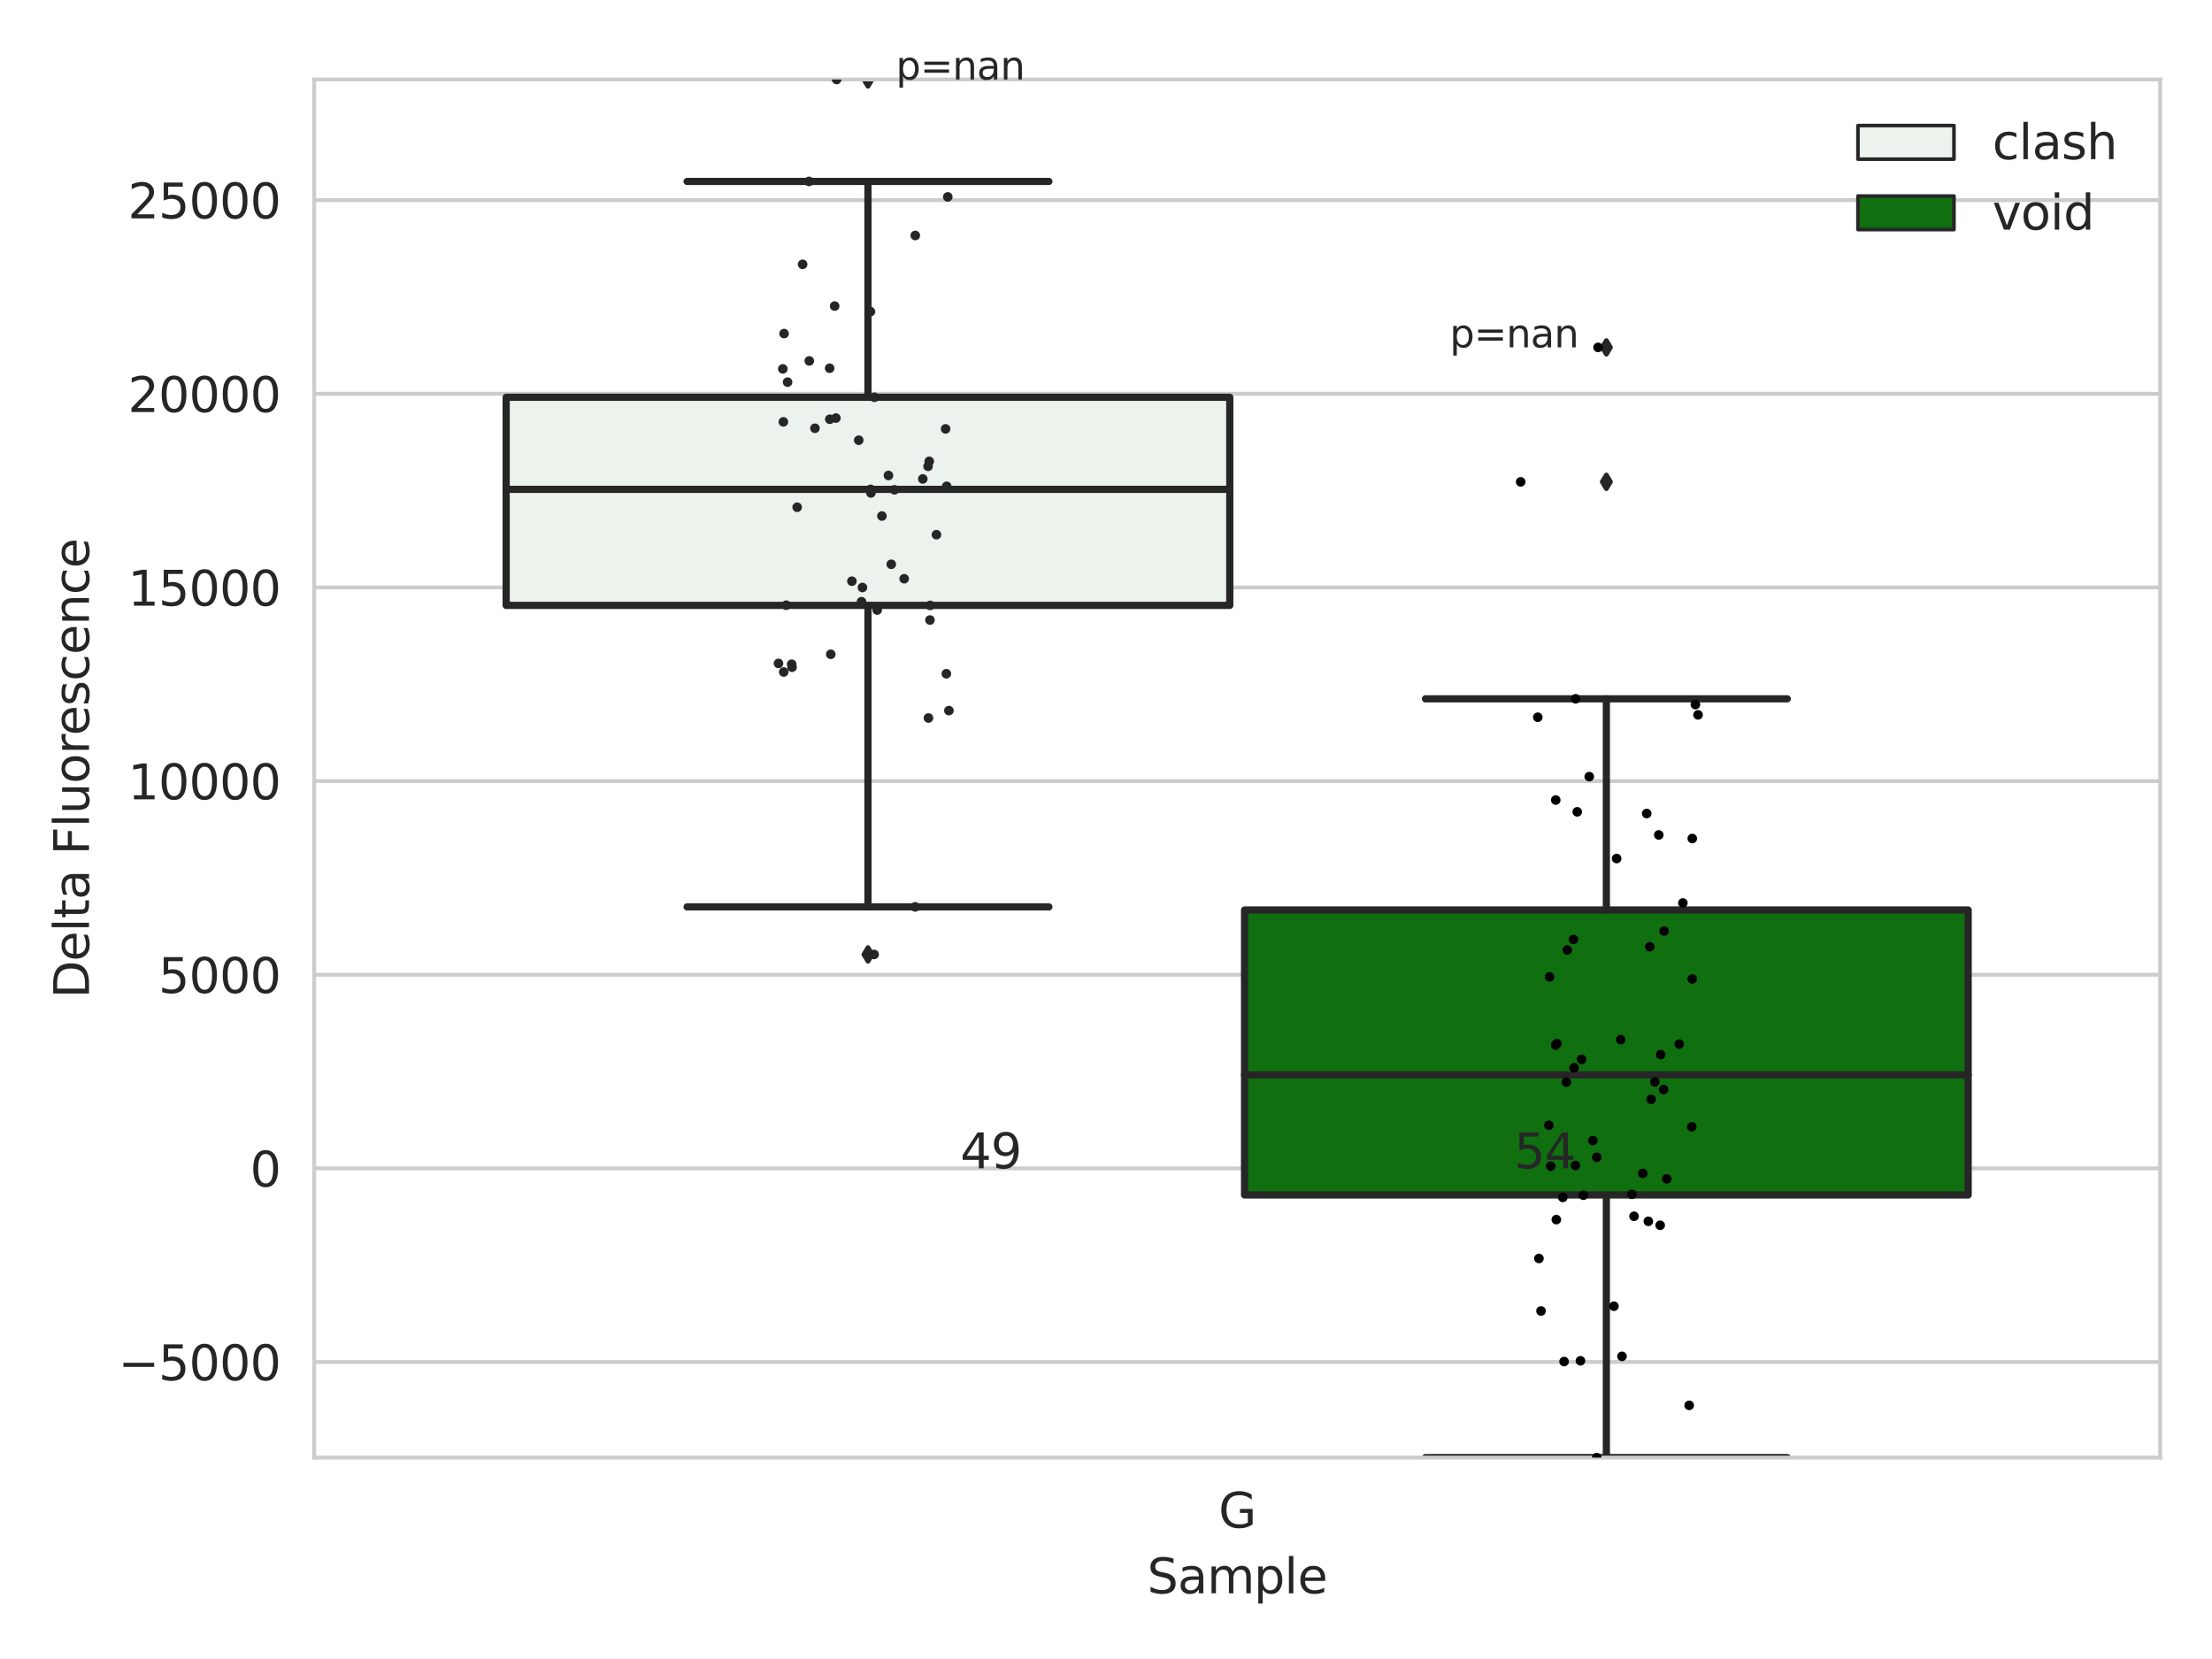<?xml version="1.0" encoding="utf-8" standalone="no"?>
<!DOCTYPE svg PUBLIC "-//W3C//DTD SVG 1.1//EN"
  "http://www.w3.org/Graphics/SVG/1.1/DTD/svg11.dtd">
<svg xmlns:xlink="http://www.w3.org/1999/xlink" width="460.8pt" height="345.6pt" viewBox="0 0 460.8 345.6" xmlns="http://www.w3.org/2000/svg" version="1.1">
 <defs>
  <style type="text/css">*{stroke-linejoin: round; stroke-linecap: butt}</style>
 </defs>
 <g id="figure_1">
  <g id="patch_1">
   <path d="M 0 345.6 
L 460.8 345.6 
L 460.8 0 
L 0 0 
z
" style="fill: #ffffff"/>
  </g>
  <g id="axes_1">
   <g id="patch_2">
    <path d="M 65.45 303.64 
L 450 303.64 
L 450 16.56 
L 65.45 16.56 
z
" style="fill: #ffffff"/>
   </g>
   <g id="matplotlib.axis_1">
    <g id="xtick_1">
     <g id="text_1">
      <!-- G -->
      <g style="fill: #262626" transform="translate(253.851 318.238)scale(0.1 -0.1)">
       <defs>
        <path id="DejaVuSans-47" d="M 3809 666 
L 3809 1919 
L 2778 1919 
L 2778 2438 
L 4434 2438 
L 4434 434 
Q 4069 175 3628 42 
Q 3188 -91 2688 -91 
Q 1594 -91 976 548 
Q 359 1188 359 2328 
Q 359 3472 976 4111 
Q 1594 4750 2688 4750 
Q 3144 4750 3555 4637 
Q 3966 4525 4313 4306 
L 4313 3634 
Q 3963 3931 3569 4081 
Q 3175 4231 2741 4231 
Q 1884 4231 1454 3753 
Q 1025 3275 1025 2328 
Q 1025 1384 1454 906 
Q 1884 428 2741 428 
Q 3075 428 3337 486 
Q 3600 544 3809 666 
z
" transform="scale(0.016)"/>
       </defs>
       <use xlink:href="#DejaVuSans-47"/>
      </g>
     </g>
    </g>
    <g id="text_2">
     <!-- Sample -->
     <g style="fill: #262626" transform="translate(238.977 331.917)scale(0.1 -0.1)">
      <defs>
       <path id="DejaVuSans-53" d="M 3425 4513 
L 3425 3897 
Q 3066 4069 2747 4153 
Q 2428 4238 2131 4238 
Q 1616 4238 1336 4038 
Q 1056 3838 1056 3469 
Q 1056 3159 1242 3001 
Q 1428 2844 1947 2747 
L 2328 2669 
Q 3034 2534 3370 2195 
Q 3706 1856 3706 1288 
Q 3706 609 3251 259 
Q 2797 -91 1919 -91 
Q 1588 -91 1214 -16 
Q 841 59 441 206 
L 441 856 
Q 825 641 1194 531 
Q 1563 422 1919 422 
Q 2459 422 2753 634 
Q 3047 847 3047 1241 
Q 3047 1584 2836 1778 
Q 2625 1972 2144 2069 
L 1759 2144 
Q 1053 2284 737 2584 
Q 422 2884 422 3419 
Q 422 4038 858 4394 
Q 1294 4750 2059 4750 
Q 2388 4750 2728 4690 
Q 3069 4631 3425 4513 
z
" transform="scale(0.016)"/>
       <path id="DejaVuSans-61" d="M 2194 1759 
Q 1497 1759 1228 1600 
Q 959 1441 959 1056 
Q 959 750 1161 570 
Q 1363 391 1709 391 
Q 2188 391 2477 730 
Q 2766 1069 2766 1631 
L 2766 1759 
L 2194 1759 
z
M 3341 1997 
L 3341 0 
L 2766 0 
L 2766 531 
Q 2569 213 2275 61 
Q 1981 -91 1556 -91 
Q 1019 -91 701 211 
Q 384 513 384 1019 
Q 384 1609 779 1909 
Q 1175 2209 1959 2209 
L 2766 2209 
L 2766 2266 
Q 2766 2663 2505 2880 
Q 2244 3097 1772 3097 
Q 1472 3097 1187 3025 
Q 903 2953 641 2809 
L 641 3341 
Q 956 3463 1253 3523 
Q 1550 3584 1831 3584 
Q 2591 3584 2966 3190 
Q 3341 2797 3341 1997 
z
" transform="scale(0.016)"/>
       <path id="DejaVuSans-6d" d="M 3328 2828 
Q 3544 3216 3844 3400 
Q 4144 3584 4550 3584 
Q 5097 3584 5394 3201 
Q 5691 2819 5691 2113 
L 5691 0 
L 5113 0 
L 5113 2094 
Q 5113 2597 4934 2840 
Q 4756 3084 4391 3084 
Q 3944 3084 3684 2787 
Q 3425 2491 3425 1978 
L 3425 0 
L 2847 0 
L 2847 2094 
Q 2847 2600 2669 2842 
Q 2491 3084 2119 3084 
Q 1678 3084 1418 2786 
Q 1159 2488 1159 1978 
L 1159 0 
L 581 0 
L 581 3500 
L 1159 3500 
L 1159 2956 
Q 1356 3278 1631 3431 
Q 1906 3584 2284 3584 
Q 2666 3584 2933 3390 
Q 3200 3197 3328 2828 
z
" transform="scale(0.016)"/>
       <path id="DejaVuSans-70" d="M 1159 525 
L 1159 -1331 
L 581 -1331 
L 581 3500 
L 1159 3500 
L 1159 2969 
Q 1341 3281 1617 3432 
Q 1894 3584 2278 3584 
Q 2916 3584 3314 3078 
Q 3713 2572 3713 1747 
Q 3713 922 3314 415 
Q 2916 -91 2278 -91 
Q 1894 -91 1617 61 
Q 1341 213 1159 525 
z
M 3116 1747 
Q 3116 2381 2855 2742 
Q 2594 3103 2138 3103 
Q 1681 3103 1420 2742 
Q 1159 2381 1159 1747 
Q 1159 1113 1420 752 
Q 1681 391 2138 391 
Q 2594 391 2855 752 
Q 3116 1113 3116 1747 
z
" transform="scale(0.016)"/>
       <path id="DejaVuSans-6c" d="M 603 4863 
L 1178 4863 
L 1178 0 
L 603 0 
L 603 4863 
z
" transform="scale(0.016)"/>
       <path id="DejaVuSans-65" d="M 3597 1894 
L 3597 1613 
L 953 1613 
Q 991 1019 1311 708 
Q 1631 397 2203 397 
Q 2534 397 2845 478 
Q 3156 559 3463 722 
L 3463 178 
Q 3153 47 2828 -22 
Q 2503 -91 2169 -91 
Q 1331 -91 842 396 
Q 353 884 353 1716 
Q 353 2575 817 3079 
Q 1281 3584 2069 3584 
Q 2775 3584 3186 3129 
Q 3597 2675 3597 1894 
z
M 3022 2063 
Q 3016 2534 2758 2815 
Q 2500 3097 2075 3097 
Q 1594 3097 1305 2825 
Q 1016 2553 972 2059 
L 3022 2063 
z
" transform="scale(0.016)"/>
      </defs>
      <use xlink:href="#DejaVuSans-53"/>
      <use xlink:href="#DejaVuSans-61" x="63.477"/>
      <use xlink:href="#DejaVuSans-6d" x="124.756"/>
      <use xlink:href="#DejaVuSans-70" x="222.168"/>
      <use xlink:href="#DejaVuSans-6c" x="285.645"/>
      <use xlink:href="#DejaVuSans-65" x="313.428"/>
     </g>
    </g>
   </g>
   <g id="matplotlib.axis_2">
    <g id="ytick_1">
     <g id="line2d_1">
      <path d="M 65.45 283.728 
L 450 283.728 
" clip-path="url(#pdf545ecaa4)" style="fill: none; stroke: #cccccc; stroke-width: 0.8; stroke-linecap: round"/>
     </g>
     <g id="text_3">
      <!-- −5000 -->
      <g style="fill: #262626" transform="translate(24.62 287.527)scale(0.1 -0.1)">
       <defs>
        <path id="DejaVuSans-2212" d="M 678 2272 
L 4684 2272 
L 4684 1741 
L 678 1741 
L 678 2272 
z
" transform="scale(0.016)"/>
        <path id="DejaVuSans-35" d="M 691 4666 
L 3169 4666 
L 3169 4134 
L 1269 4134 
L 1269 2991 
Q 1406 3038 1543 3061 
Q 1681 3084 1819 3084 
Q 2600 3084 3056 2656 
Q 3513 2228 3513 1497 
Q 3513 744 3044 326 
Q 2575 -91 1722 -91 
Q 1428 -91 1123 -41 
Q 819 9 494 109 
L 494 744 
Q 775 591 1075 516 
Q 1375 441 1709 441 
Q 2250 441 2565 725 
Q 2881 1009 2881 1497 
Q 2881 1984 2565 2268 
Q 2250 2553 1709 2553 
Q 1456 2553 1204 2497 
Q 953 2441 691 2322 
L 691 4666 
z
" transform="scale(0.016)"/>
        <path id="DejaVuSans-30" d="M 2034 4250 
Q 1547 4250 1301 3770 
Q 1056 3291 1056 2328 
Q 1056 1369 1301 889 
Q 1547 409 2034 409 
Q 2525 409 2770 889 
Q 3016 1369 3016 2328 
Q 3016 3291 2770 3770 
Q 2525 4250 2034 4250 
z
M 2034 4750 
Q 2819 4750 3233 4129 
Q 3647 3509 3647 2328 
Q 3647 1150 3233 529 
Q 2819 -91 2034 -91 
Q 1250 -91 836 529 
Q 422 1150 422 2328 
Q 422 3509 836 4129 
Q 1250 4750 2034 4750 
z
" transform="scale(0.016)"/>
       </defs>
       <use xlink:href="#DejaVuSans-2212"/>
       <use xlink:href="#DejaVuSans-35" x="83.789"/>
       <use xlink:href="#DejaVuSans-30" x="147.412"/>
       <use xlink:href="#DejaVuSans-30" x="211.035"/>
       <use xlink:href="#DejaVuSans-30" x="274.658"/>
      </g>
     </g>
    </g>
    <g id="ytick_2">
     <g id="line2d_2">
      <path d="M 65.45 243.389 
L 450 243.389 
" clip-path="url(#pdf545ecaa4)" style="fill: none; stroke: #cccccc; stroke-width: 0.8; stroke-linecap: round"/>
     </g>
     <g id="text_4">
      <!-- 0 -->
      <g style="fill: #262626" transform="translate(52.087 247.189)scale(0.1 -0.1)">
       <use xlink:href="#DejaVuSans-30"/>
      </g>
     </g>
    </g>
    <g id="ytick_3">
     <g id="line2d_3">
      <path d="M 65.45 203.051 
L 450 203.051 
" clip-path="url(#pdf545ecaa4)" style="fill: none; stroke: #cccccc; stroke-width: 0.8; stroke-linecap: round"/>
     </g>
     <g id="text_5">
      <!-- 5000 -->
      <g style="fill: #262626" transform="translate(33 206.85)scale(0.1 -0.1)">
       <use xlink:href="#DejaVuSans-35"/>
       <use xlink:href="#DejaVuSans-30" x="63.623"/>
       <use xlink:href="#DejaVuSans-30" x="127.246"/>
       <use xlink:href="#DejaVuSans-30" x="190.869"/>
      </g>
     </g>
    </g>
    <g id="ytick_4">
     <g id="line2d_4">
      <path d="M 65.45 162.712 
L 450 162.712 
" clip-path="url(#pdf545ecaa4)" style="fill: none; stroke: #cccccc; stroke-width: 0.8; stroke-linecap: round"/>
     </g>
     <g id="text_6">
      <!-- 10000 -->
      <g style="fill: #262626" transform="translate(26.637 166.511)scale(0.1 -0.1)">
       <defs>
        <path id="DejaVuSans-31" d="M 794 531 
L 1825 531 
L 1825 4091 
L 703 3866 
L 703 4441 
L 1819 4666 
L 2450 4666 
L 2450 531 
L 3481 531 
L 3481 0 
L 794 0 
L 794 531 
z
" transform="scale(0.016)"/>
       </defs>
       <use xlink:href="#DejaVuSans-31"/>
       <use xlink:href="#DejaVuSans-30" x="63.623"/>
       <use xlink:href="#DejaVuSans-30" x="127.246"/>
       <use xlink:href="#DejaVuSans-30" x="190.869"/>
       <use xlink:href="#DejaVuSans-30" x="254.492"/>
      </g>
     </g>
    </g>
    <g id="ytick_5">
     <g id="line2d_5">
      <path d="M 65.45 122.373 
L 450 122.373 
" clip-path="url(#pdf545ecaa4)" style="fill: none; stroke: #cccccc; stroke-width: 0.8; stroke-linecap: round"/>
     </g>
     <g id="text_7">
      <!-- 15000 -->
      <g style="fill: #262626" transform="translate(26.637 126.172)scale(0.1 -0.1)">
       <use xlink:href="#DejaVuSans-31"/>
       <use xlink:href="#DejaVuSans-35" x="63.623"/>
       <use xlink:href="#DejaVuSans-30" x="127.246"/>
       <use xlink:href="#DejaVuSans-30" x="190.869"/>
       <use xlink:href="#DejaVuSans-30" x="254.492"/>
      </g>
     </g>
    </g>
    <g id="ytick_6">
     <g id="line2d_6">
      <path d="M 65.45 82.034 
L 450 82.034 
" clip-path="url(#pdf545ecaa4)" style="fill: none; stroke: #cccccc; stroke-width: 0.8; stroke-linecap: round"/>
     </g>
     <g id="text_8">
      <!-- 20000 -->
      <g style="fill: #262626" transform="translate(26.637 85.834)scale(0.1 -0.1)">
       <defs>
        <path id="DejaVuSans-32" d="M 1228 531 
L 3431 531 
L 3431 0 
L 469 0 
L 469 531 
Q 828 903 1448 1529 
Q 2069 2156 2228 2338 
Q 2531 2678 2651 2914 
Q 2772 3150 2772 3378 
Q 2772 3750 2511 3984 
Q 2250 4219 1831 4219 
Q 1534 4219 1204 4116 
Q 875 4013 500 3803 
L 500 4441 
Q 881 4594 1212 4672 
Q 1544 4750 1819 4750 
Q 2544 4750 2975 4387 
Q 3406 4025 3406 3419 
Q 3406 3131 3298 2873 
Q 3191 2616 2906 2266 
Q 2828 2175 2409 1742 
Q 1991 1309 1228 531 
z
" transform="scale(0.016)"/>
       </defs>
       <use xlink:href="#DejaVuSans-32"/>
       <use xlink:href="#DejaVuSans-30" x="63.623"/>
       <use xlink:href="#DejaVuSans-30" x="127.246"/>
       <use xlink:href="#DejaVuSans-30" x="190.869"/>
       <use xlink:href="#DejaVuSans-30" x="254.492"/>
      </g>
     </g>
    </g>
    <g id="ytick_7">
     <g id="line2d_7">
      <path d="M 65.45 41.696 
L 450 41.696 
" clip-path="url(#pdf545ecaa4)" style="fill: none; stroke: #cccccc; stroke-width: 0.8; stroke-linecap: round"/>
     </g>
     <g id="text_9">
      <!-- 25000 -->
      <g style="fill: #262626" transform="translate(26.637 45.495)scale(0.1 -0.1)">
       <use xlink:href="#DejaVuSans-32"/>
       <use xlink:href="#DejaVuSans-35" x="63.623"/>
       <use xlink:href="#DejaVuSans-30" x="127.246"/>
       <use xlink:href="#DejaVuSans-30" x="190.869"/>
       <use xlink:href="#DejaVuSans-30" x="254.492"/>
      </g>
     </g>
    </g>
    <g id="text_10">
     <!-- Delta Fluorescence -->
     <g style="fill: #262626" transform="translate(18.541 207.967)rotate(-90)scale(0.1 -0.1)">
      <defs>
       <path id="DejaVuSans-44" d="M 1259 4147 
L 1259 519 
L 2022 519 
Q 2988 519 3436 956 
Q 3884 1394 3884 2338 
Q 3884 3275 3436 3711 
Q 2988 4147 2022 4147 
L 1259 4147 
z
M 628 4666 
L 1925 4666 
Q 3281 4666 3915 4102 
Q 4550 3538 4550 2338 
Q 4550 1131 3912 565 
Q 3275 0 1925 0 
L 628 0 
L 628 4666 
z
" transform="scale(0.016)"/>
       <path id="DejaVuSans-74" d="M 1172 4494 
L 1172 3500 
L 2356 3500 
L 2356 3053 
L 1172 3053 
L 1172 1153 
Q 1172 725 1289 603 
Q 1406 481 1766 481 
L 2356 481 
L 2356 0 
L 1766 0 
Q 1100 0 847 248 
Q 594 497 594 1153 
L 594 3053 
L 172 3053 
L 172 3500 
L 594 3500 
L 594 4494 
L 1172 4494 
z
" transform="scale(0.016)"/>
       <path id="DejaVuSans-20" transform="scale(0.016)"/>
       <path id="DejaVuSans-46" d="M 628 4666 
L 3309 4666 
L 3309 4134 
L 1259 4134 
L 1259 2759 
L 3109 2759 
L 3109 2228 
L 1259 2228 
L 1259 0 
L 628 0 
L 628 4666 
z
" transform="scale(0.016)"/>
       <path id="DejaVuSans-75" d="M 544 1381 
L 544 3500 
L 1119 3500 
L 1119 1403 
Q 1119 906 1312 657 
Q 1506 409 1894 409 
Q 2359 409 2629 706 
Q 2900 1003 2900 1516 
L 2900 3500 
L 3475 3500 
L 3475 0 
L 2900 0 
L 2900 538 
Q 2691 219 2414 64 
Q 2138 -91 1772 -91 
Q 1169 -91 856 284 
Q 544 659 544 1381 
z
M 1991 3584 
L 1991 3584 
z
" transform="scale(0.016)"/>
       <path id="DejaVuSans-6f" d="M 1959 3097 
Q 1497 3097 1228 2736 
Q 959 2375 959 1747 
Q 959 1119 1226 758 
Q 1494 397 1959 397 
Q 2419 397 2687 759 
Q 2956 1122 2956 1747 
Q 2956 2369 2687 2733 
Q 2419 3097 1959 3097 
z
M 1959 3584 
Q 2709 3584 3137 3096 
Q 3566 2609 3566 1747 
Q 3566 888 3137 398 
Q 2709 -91 1959 -91 
Q 1206 -91 779 398 
Q 353 888 353 1747 
Q 353 2609 779 3096 
Q 1206 3584 1959 3584 
z
" transform="scale(0.016)"/>
       <path id="DejaVuSans-72" d="M 2631 2963 
Q 2534 3019 2420 3045 
Q 2306 3072 2169 3072 
Q 1681 3072 1420 2755 
Q 1159 2438 1159 1844 
L 1159 0 
L 581 0 
L 581 3500 
L 1159 3500 
L 1159 2956 
Q 1341 3275 1631 3429 
Q 1922 3584 2338 3584 
Q 2397 3584 2469 3576 
Q 2541 3569 2628 3553 
L 2631 2963 
z
" transform="scale(0.016)"/>
       <path id="DejaVuSans-73" d="M 2834 3397 
L 2834 2853 
Q 2591 2978 2328 3040 
Q 2066 3103 1784 3103 
Q 1356 3103 1142 2972 
Q 928 2841 928 2578 
Q 928 2378 1081 2264 
Q 1234 2150 1697 2047 
L 1894 2003 
Q 2506 1872 2764 1633 
Q 3022 1394 3022 966 
Q 3022 478 2636 193 
Q 2250 -91 1575 -91 
Q 1294 -91 989 -36 
Q 684 19 347 128 
L 347 722 
Q 666 556 975 473 
Q 1284 391 1588 391 
Q 1994 391 2212 530 
Q 2431 669 2431 922 
Q 2431 1156 2273 1281 
Q 2116 1406 1581 1522 
L 1381 1569 
Q 847 1681 609 1914 
Q 372 2147 372 2553 
Q 372 3047 722 3315 
Q 1072 3584 1716 3584 
Q 2034 3584 2315 3537 
Q 2597 3491 2834 3397 
z
" transform="scale(0.016)"/>
       <path id="DejaVuSans-63" d="M 3122 3366 
L 3122 2828 
Q 2878 2963 2633 3030 
Q 2388 3097 2138 3097 
Q 1578 3097 1268 2742 
Q 959 2388 959 1747 
Q 959 1106 1268 751 
Q 1578 397 2138 397 
Q 2388 397 2633 464 
Q 2878 531 3122 666 
L 3122 134 
Q 2881 22 2623 -34 
Q 2366 -91 2075 -91 
Q 1284 -91 818 406 
Q 353 903 353 1747 
Q 353 2603 823 3093 
Q 1294 3584 2113 3584 
Q 2378 3584 2631 3529 
Q 2884 3475 3122 3366 
z
" transform="scale(0.016)"/>
       <path id="DejaVuSans-6e" d="M 3513 2113 
L 3513 0 
L 2938 0 
L 2938 2094 
Q 2938 2591 2744 2837 
Q 2550 3084 2163 3084 
Q 1697 3084 1428 2787 
Q 1159 2491 1159 1978 
L 1159 0 
L 581 0 
L 581 3500 
L 1159 3500 
L 1159 2956 
Q 1366 3272 1645 3428 
Q 1925 3584 2291 3584 
Q 2894 3584 3203 3211 
Q 3513 2838 3513 2113 
z
" transform="scale(0.016)"/>
      </defs>
      <use xlink:href="#DejaVuSans-44"/>
      <use xlink:href="#DejaVuSans-65" x="77.002"/>
      <use xlink:href="#DejaVuSans-6c" x="138.525"/>
      <use xlink:href="#DejaVuSans-74" x="166.309"/>
      <use xlink:href="#DejaVuSans-61" x="205.518"/>
      <use xlink:href="#DejaVuSans-20" x="266.797"/>
      <use xlink:href="#DejaVuSans-46" x="298.584"/>
      <use xlink:href="#DejaVuSans-6c" x="356.104"/>
      <use xlink:href="#DejaVuSans-75" x="383.887"/>
      <use xlink:href="#DejaVuSans-6f" x="447.266"/>
      <use xlink:href="#DejaVuSans-72" x="508.447"/>
      <use xlink:href="#DejaVuSans-65" x="547.311"/>
      <use xlink:href="#DejaVuSans-73" x="608.834"/>
      <use xlink:href="#DejaVuSans-63" x="660.934"/>
      <use xlink:href="#DejaVuSans-65" x="715.914"/>
      <use xlink:href="#DejaVuSans-6e" x="777.438"/>
      <use xlink:href="#DejaVuSans-63" x="840.816"/>
      <use xlink:href="#DejaVuSans-65" x="895.797"/>
     </g>
    </g>
   </g>
   <g id="patch_3">
    <path d="M 105.443 126.115 
L 256.187 126.115 
L 256.187 82.761 
L 105.443 82.761 
L 105.443 126.115 
z
" clip-path="url(#pdf545ecaa4)" style="fill: #ecf2ec; stroke: #262626; stroke-width: 1.5; stroke-linejoin: miter"/>
   </g>
   <g id="patch_4">
    <path d="M 259.263 248.935 
L 410.007 248.935 
L 410.007 189.568 
L 259.263 189.568 
L 259.263 248.935 
z
" clip-path="url(#pdf545ecaa4)" style="fill: #107010; stroke: #262626; stroke-width: 1.5; stroke-linejoin: miter"/>
   </g>
   <g id="patch_5">
    <path d="M 257.725 243.389 
L 257.725 243.389 
L 257.725 243.389 
L 257.725 243.389 
z
" clip-path="url(#pdf545ecaa4)" style="fill: #ecf2ec; stroke: #262626; stroke-width: 0.75; stroke-linejoin: miter"/>
   </g>
   <g id="patch_6">
    <path d="M 257.725 243.389 
L 257.725 243.389 
L 257.725 243.389 
L 257.725 243.389 
z
" clip-path="url(#pdf545ecaa4)" style="fill: #107010; stroke: #262626; stroke-width: 0.75; stroke-linejoin: miter"/>
   </g>
   <g id="PathCollection_1"/>
   <g id="PathCollection_2"/>
   <g id="line2d_8">
    <path d="M 180.815 126.115 
L 180.815 188.921 
" clip-path="url(#pdf545ecaa4)" style="fill: none; stroke: #262626; stroke-width: 1.5; stroke-linecap: round"/>
   </g>
   <g id="line2d_9">
    <path d="M 180.815 82.761 
L 180.815 37.793 
" clip-path="url(#pdf545ecaa4)" style="fill: none; stroke: #262626; stroke-width: 1.5; stroke-linecap: round"/>
   </g>
   <g id="line2d_10">
    <path d="M 143.129 188.921 
L 218.501 188.921 
" clip-path="url(#pdf545ecaa4)" style="fill: none; stroke: #262626; stroke-width: 1.5; stroke-linecap: round"/>
   </g>
   <g id="line2d_11">
    <path d="M 143.129 37.793 
L 218.501 37.793 
" clip-path="url(#pdf545ecaa4)" style="fill: none; stroke: #262626; stroke-width: 1.5; stroke-linecap: round"/>
   </g>
   <g id="line2d_12">
    <defs>
     <path id="m71a7937dd7" d="M -0 1.414 
L 0.849 0 
L 0 -1.414 
L -0.849 -0 
z
" style="stroke: #262626; stroke-linejoin: miter"/>
    </defs>
    <g clip-path="url(#pdf545ecaa4)">
     <use xlink:href="#m71a7937dd7" x="180.815" y="198.827" style="fill: #262626; stroke: #262626; stroke-linejoin: miter"/>
     <use xlink:href="#m71a7937dd7" x="180.815" y="16.56" style="fill: #262626; stroke: #262626; stroke-linejoin: miter"/>
    </g>
   </g>
   <g id="line2d_13">
    <path d="M 334.635 248.935 
L 334.635 303.64 
" clip-path="url(#pdf545ecaa4)" style="fill: none; stroke: #262626; stroke-width: 1.5; stroke-linecap: round"/>
   </g>
   <g id="line2d_14">
    <path d="M 334.635 189.568 
L 334.635 145.577 
" clip-path="url(#pdf545ecaa4)" style="fill: none; stroke: #262626; stroke-width: 1.5; stroke-linecap: round"/>
   </g>
   <g id="line2d_15">
    <path d="M 296.949 303.64 
L 372.321 303.64 
" clip-path="url(#pdf545ecaa4)" style="fill: none; stroke: #262626; stroke-width: 1.5; stroke-linecap: round"/>
   </g>
   <g id="line2d_16">
    <path d="M 296.949 145.577 
L 372.321 145.577 
" clip-path="url(#pdf545ecaa4)" style="fill: none; stroke: #262626; stroke-width: 1.5; stroke-linecap: round"/>
   </g>
   <g id="line2d_17">
    <g clip-path="url(#pdf545ecaa4)">
     <use xlink:href="#m71a7937dd7" x="334.635" y="100.377" style="fill: #262626; stroke: #262626; stroke-linejoin: miter"/>
     <use xlink:href="#m71a7937dd7" x="334.635" y="72.367" style="fill: #262626; stroke: #262626; stroke-linejoin: miter"/>
    </g>
   </g>
   <g id="line2d_18">
    <path d="M 105.443 101.946 
L 256.187 101.946 
" clip-path="url(#pdf545ecaa4)" style="fill: none; stroke: #262626; stroke-width: 1.5; stroke-linecap: round"/>
   </g>
   <g id="line2d_19">
    <path d="M 259.263 223.91 
L 410.007 223.91 
" clip-path="url(#pdf545ecaa4)" style="fill: none; stroke: #262626; stroke-width: 1.5; stroke-linecap: round"/>
   </g>
   <g id="patch_7">
    <path d="M 65.45 303.64 
L 65.45 16.56 
" style="fill: none; stroke: #cccccc; stroke-width: 0.8; stroke-linejoin: miter; stroke-linecap: square"/>
   </g>
   <g id="patch_8">
    <path d="M 450 303.64 
L 450 16.56 
" style="fill: none; stroke: #cccccc; stroke-width: 0.8; stroke-linejoin: miter; stroke-linecap: square"/>
   </g>
   <g id="patch_9">
    <path d="M 65.45 303.64 
L 450 303.64 
" style="fill: none; stroke: #cccccc; stroke-width: 0.8; stroke-linejoin: miter; stroke-linecap: square"/>
   </g>
   <g id="patch_10">
    <path d="M 65.45 16.56 
L 450 16.56 
" style="fill: none; stroke: #cccccc; stroke-width: 0.8; stroke-linejoin: miter; stroke-linecap: square"/>
   </g>
   <g id="PathCollection_3">
    <defs>
     <path id="C0_0_4fb42b146d" d="M 0 1 
C 0.265 1 0.52 0.895 0.707 0.707 
C 0.895 0.52 1 0.265 1 -0 
C 1 -0.265 0.895 -0.52 0.707 -0.707 
C 0.52 -0.895 0.265 -1 0 -1 
C -0.265 -1 -0.52 -0.895 -0.707 -0.707 
C -0.895 -0.52 -1 -0.265 -1 0 
C -1 0.265 -0.895 0.52 -0.707 0.707 
C -0.52 0.895 -0.265 1 0 1 
z
"/>
    </defs>
    <g clip-path="url(#pdf545ecaa4)">
     <use xlink:href="#C0_0_4fb42b146d" x="179.661" y="122.385" style="fill: #262626"/>
    </g>
    <g clip-path="url(#pdf545ecaa4)">
     <use xlink:href="#C0_0_4fb42b146d" x="181.336" y="64.922" style="fill: #262626"/>
    </g>
    <g clip-path="url(#pdf545ecaa4)">
     <use xlink:href="#C0_0_4fb42b146d" x="181.431" y="102.688" style="fill: #262626"/>
    </g>
    <g clip-path="url(#pdf545ecaa4)">
     <use xlink:href="#C0_0_4fb42b146d" x="168.529" y="37.793" style="fill: #262626"/>
    </g>
    <g clip-path="url(#pdf545ecaa4)">
     <use xlink:href="#C0_0_4fb42b146d" x="197.438" y="41.015" style="fill: #262626"/>
    </g>
    <g clip-path="url(#pdf545ecaa4)">
     <use xlink:href="#C0_0_4fb42b146d" x="164.064" y="79.607" style="fill: #262626"/>
    </g>
    <g clip-path="url(#pdf545ecaa4)">
     <use xlink:href="#C0_0_4fb42b146d" x="172.831" y="76.708" style="fill: #262626"/>
    </g>
    <g clip-path="url(#pdf545ecaa4)">
     <use xlink:href="#C0_0_4fb42b146d" x="177.468" y="121.073" style="fill: #262626"/>
    </g>
    <g clip-path="url(#pdf545ecaa4)">
     <use xlink:href="#C0_0_4fb42b146d" x="182.154" y="82.761" style="fill: #262626"/>
    </g>
    <g clip-path="url(#pdf545ecaa4)">
     <use xlink:href="#C0_0_4fb42b146d" x="174.282" y="16.56" style="fill: #262626"/>
    </g>
    <g clip-path="url(#pdf545ecaa4)">
     <use xlink:href="#C0_0_4fb42b146d" x="185.668" y="117.55" style="fill: #262626"/>
    </g>
    <g clip-path="url(#pdf545ecaa4)">
     <use xlink:href="#C0_0_4fb42b146d" x="197.675" y="148.031" style="fill: #262626"/>
    </g>
    <g clip-path="url(#pdf545ecaa4)">
     <use xlink:href="#C0_0_4fb42b146d" x="163.337" y="69.49" style="fill: #262626"/>
    </g>
    <g clip-path="url(#pdf545ecaa4)">
     <use xlink:href="#C0_0_4fb42b146d" x="192.239" y="99.775" style="fill: #262626"/>
    </g>
    <g clip-path="url(#pdf545ecaa4)">
     <use xlink:href="#C0_0_4fb42b146d" x="193.729" y="129.166" style="fill: #262626"/>
    </g>
    <g clip-path="url(#pdf545ecaa4)">
     <use xlink:href="#C0_0_4fb42b146d" x="190.671" y="49.051" style="fill: #262626"/>
    </g>
    <g clip-path="url(#pdf545ecaa4)">
     <use xlink:href="#C0_0_4fb42b146d" x="182.101" y="198.827" style="fill: #262626"/>
    </g>
    <g clip-path="url(#pdf545ecaa4)">
     <use xlink:href="#C0_0_4fb42b146d" x="164.998" y="138.995" style="fill: #262626"/>
    </g>
    <g clip-path="url(#pdf545ecaa4)">
     <use xlink:href="#C0_0_4fb42b146d" x="186.342" y="102.035" style="fill: #262626"/>
    </g>
    <g clip-path="url(#pdf545ecaa4)">
     <use xlink:href="#C0_0_4fb42b146d" x="185.078" y="99.043" style="fill: #262626"/>
    </g>
    <g clip-path="url(#pdf545ecaa4)">
     <use xlink:href="#C0_0_4fb42b146d" x="195.077" y="111.383" style="fill: #262626"/>
    </g>
    <g clip-path="url(#pdf545ecaa4)">
     <use xlink:href="#C0_0_4fb42b146d" x="163.262" y="139.988" style="fill: #262626"/>
    </g>
    <g clip-path="url(#pdf545ecaa4)">
     <use xlink:href="#C0_0_4fb42b146d" x="162.173" y="138.198" style="fill: #262626"/>
    </g>
    <g clip-path="url(#pdf545ecaa4)">
     <use xlink:href="#C0_0_4fb42b146d" x="164.927" y="138.367" style="fill: #262626"/>
    </g>
    <g clip-path="url(#pdf545ecaa4)">
     <use xlink:href="#C0_0_4fb42b146d" x="166.063" y="105.668" style="fill: #262626"/>
    </g>
    <g clip-path="url(#pdf545ecaa4)">
     <use xlink:href="#C0_0_4fb42b146d" x="188.358" y="120.56" style="fill: #262626"/>
    </g>
    <g clip-path="url(#pdf545ecaa4)">
     <use xlink:href="#C0_0_4fb42b146d" x="172.865" y="87.338" style="fill: #262626"/>
    </g>
    <g clip-path="url(#pdf545ecaa4)">
     <use xlink:href="#C0_0_4fb42b146d" x="163.195" y="87.878" style="fill: #262626"/>
    </g>
    <g clip-path="url(#pdf545ecaa4)">
     <use xlink:href="#C0_0_4fb42b146d" x="197.22" y="101.302" style="fill: #262626"/>
    </g>
    <g clip-path="url(#pdf545ecaa4)">
     <use xlink:href="#C0_0_4fb42b146d" x="193.334" y="97.144" style="fill: #262626"/>
    </g>
    <g clip-path="url(#pdf545ecaa4)">
     <use xlink:href="#C0_0_4fb42b146d" x="181.361" y="101.946" style="fill: #262626"/>
    </g>
    <g clip-path="url(#pdf545ecaa4)">
     <use xlink:href="#C0_0_4fb42b146d" x="168.588" y="75.187" style="fill: #262626"/>
    </g>
    <g clip-path="url(#pdf545ecaa4)">
     <use xlink:href="#C0_0_4fb42b146d" x="196.986" y="89.346" style="fill: #262626"/>
    </g>
    <g clip-path="url(#pdf545ecaa4)">
     <use xlink:href="#C0_0_4fb42b146d" x="193.413" y="149.572" style="fill: #262626"/>
    </g>
    <g clip-path="url(#pdf545ecaa4)">
     <use xlink:href="#C0_0_4fb42b146d" x="179.468" y="125.352" style="fill: #262626"/>
    </g>
    <g clip-path="url(#pdf545ecaa4)">
     <use xlink:href="#C0_0_4fb42b146d" x="190.648" y="188.921" style="fill: #262626"/>
    </g>
    <g clip-path="url(#pdf545ecaa4)">
     <use xlink:href="#C0_0_4fb42b146d" x="169.77" y="89.214" style="fill: #262626"/>
    </g>
    <g clip-path="url(#pdf545ecaa4)">
     <use xlink:href="#C0_0_4fb42b146d" x="193.578" y="96.103" style="fill: #262626"/>
    </g>
    <g clip-path="url(#pdf545ecaa4)">
     <use xlink:href="#C0_0_4fb42b146d" x="167.196" y="55.063" style="fill: #262626"/>
    </g>
    <g clip-path="url(#pdf545ecaa4)">
     <use xlink:href="#C0_0_4fb42b146d" x="178.89" y="91.708" style="fill: #262626"/>
    </g>
    <g clip-path="url(#pdf545ecaa4)">
     <use xlink:href="#C0_0_4fb42b146d" x="173.877" y="63.76" style="fill: #262626"/>
    </g>
    <g clip-path="url(#pdf545ecaa4)">
     <use xlink:href="#C0_0_4fb42b146d" x="174.133" y="87.092" style="fill: #262626"/>
    </g>
    <g clip-path="url(#pdf545ecaa4)">
     <use xlink:href="#C0_0_4fb42b146d" x="163.077" y="76.852" style="fill: #262626"/>
    </g>
    <g clip-path="url(#pdf545ecaa4)">
     <use xlink:href="#C0_0_4fb42b146d" x="197.142" y="140.352" style="fill: #262626"/>
    </g>
    <g clip-path="url(#pdf545ecaa4)">
     <use xlink:href="#C0_0_4fb42b146d" x="182.737" y="127.083" style="fill: #262626"/>
    </g>
    <g clip-path="url(#pdf545ecaa4)">
     <use xlink:href="#C0_0_4fb42b146d" x="173.065" y="136.298" style="fill: #262626"/>
    </g>
    <g clip-path="url(#pdf545ecaa4)">
     <use xlink:href="#C0_0_4fb42b146d" x="183.724" y="107.503" style="fill: #262626"/>
    </g>
    <g clip-path="url(#pdf545ecaa4)">
     <use xlink:href="#C0_0_4fb42b146d" x="163.787" y="126.076" style="fill: #262626"/>
    </g>
    <g clip-path="url(#pdf545ecaa4)">
     <use xlink:href="#C0_0_4fb42b146d" x="193.766" y="126.115" style="fill: #262626"/>
    </g>
   </g>
   <g id="PathCollection_4">
    <defs>
     <path id="C1_0_5661b6e3ca" d="M 0 1 
C 0.265 1 0.52 0.895 0.707 0.707 
C 0.895 0.52 1 0.265 1 -0 
C 1 -0.265 0.895 -0.52 0.707 -0.707 
C 0.52 -0.895 0.265 -1 0 -1 
C -0.265 -1 -0.52 -0.895 -0.707 -0.707 
C -0.895 -0.52 -1 -0.265 -1 0 
C -1 0.265 -0.895 0.52 -0.707 0.707 
C -0.52 0.895 -0.265 1 0 1 
z
"/>
    </defs>
    <g clip-path="url(#pdf545ecaa4)">
     <use xlink:href="#C1_0_5661b6e3ca" x="328.234" y="145.577"/>
    </g>
    <g clip-path="url(#pdf545ecaa4)">
     <use xlink:href="#C1_0_5661b6e3ca" x="321.021" y="273.102"/>
    </g>
    <g clip-path="url(#pdf545ecaa4)">
     <use xlink:href="#C1_0_5661b6e3ca" x="326.289" y="225.43"/>
    </g>
    <g clip-path="url(#pdf545ecaa4)">
     <use xlink:href="#C1_0_5661b6e3ca" x="322.806" y="203.501"/>
    </g>
    <g clip-path="url(#pdf545ecaa4)">
     <use xlink:href="#C1_0_5661b6e3ca" x="343.041" y="169.473"/>
    </g>
    <g clip-path="url(#pdf545ecaa4)">
     <use xlink:href="#C1_0_5661b6e3ca" x="322.67" y="234.421"/>
    </g>
    <g clip-path="url(#pdf545ecaa4)">
     <use xlink:href="#C1_0_5661b6e3ca" x="328.191" y="242.799"/>
    </g>
    <g clip-path="url(#pdf545ecaa4)">
     <use xlink:href="#C1_0_5661b6e3ca" x="316.786" y="100.377"/>
    </g>
    <g clip-path="url(#pdf545ecaa4)">
     <use xlink:href="#C1_0_5661b6e3ca" x="344.735" y="225.392"/>
    </g>
    <g clip-path="url(#pdf545ecaa4)">
     <use xlink:href="#C1_0_5661b6e3ca" x="329.479" y="220.678"/>
    </g>
    <g clip-path="url(#pdf545ecaa4)">
     <use xlink:href="#C1_0_5661b6e3ca" x="324.211" y="254.067"/>
    </g>
    <g clip-path="url(#pdf545ecaa4)">
     <use xlink:href="#C1_0_5661b6e3ca" x="320.586" y="262.159"/>
    </g>
    <g clip-path="url(#pdf545ecaa4)">
     <use xlink:href="#C1_0_5661b6e3ca" x="320.348" y="149.413"/>
    </g>
    <g clip-path="url(#pdf545ecaa4)">
     <use xlink:href="#C1_0_5661b6e3ca" x="326.493" y="197.904"/>
    </g>
    <g clip-path="url(#pdf545ecaa4)">
     <use xlink:href="#C1_0_5661b6e3ca" x="325.826" y="283.639"/>
    </g>
    <g clip-path="url(#pdf545ecaa4)">
     <use xlink:href="#C1_0_5661b6e3ca" x="352.532" y="174.68"/>
    </g>
    <g clip-path="url(#pdf545ecaa4)">
     <use xlink:href="#C1_0_5661b6e3ca" x="329.235" y="283.482"/>
    </g>
    <g clip-path="url(#pdf545ecaa4)">
     <use xlink:href="#C1_0_5661b6e3ca" x="353.182" y="146.774"/>
    </g>
    <g clip-path="url(#pdf545ecaa4)">
     <use xlink:href="#C1_0_5661b6e3ca" x="327.79" y="195.69"/>
    </g>
    <g clip-path="url(#pdf545ecaa4)">
     <use xlink:href="#C1_0_5661b6e3ca" x="327.904" y="222.428"/>
    </g>
    <g clip-path="url(#pdf545ecaa4)">
     <use xlink:href="#C1_0_5661b6e3ca" x="332.905" y="72.367"/>
    </g>
    <g clip-path="url(#pdf545ecaa4)">
     <use xlink:href="#C1_0_5661b6e3ca" x="331.069" y="161.783"/>
    </g>
    <g clip-path="url(#pdf545ecaa4)">
     <use xlink:href="#C1_0_5661b6e3ca" x="332.64" y="241.09"/>
    </g>
    <g clip-path="url(#pdf545ecaa4)">
     <use xlink:href="#C1_0_5661b6e3ca" x="346.549" y="226.973"/>
    </g>
    <g clip-path="url(#pdf545ecaa4)">
     <use xlink:href="#C1_0_5661b6e3ca" x="336.214" y="272.111"/>
    </g>
    <g clip-path="url(#pdf545ecaa4)">
     <use xlink:href="#C1_0_5661b6e3ca" x="352.433" y="234.73"/>
    </g>
    <g clip-path="url(#pdf545ecaa4)">
     <use xlink:href="#C1_0_5661b6e3ca" x="332.63" y="303.64"/>
    </g>
    <g clip-path="url(#pdf545ecaa4)">
     <use xlink:href="#C1_0_5661b6e3ca" x="352.523" y="203.94"/>
    </g>
    <g clip-path="url(#pdf545ecaa4)">
     <use xlink:href="#C1_0_5661b6e3ca" x="351.889" y="292.761"/>
    </g>
    <g clip-path="url(#pdf545ecaa4)">
     <use xlink:href="#C1_0_5661b6e3ca" x="340.399" y="253.371"/>
    </g>
    <g clip-path="url(#pdf545ecaa4)">
     <use xlink:href="#C1_0_5661b6e3ca" x="331.825" y="237.6"/>
    </g>
    <g clip-path="url(#pdf545ecaa4)">
     <use xlink:href="#C1_0_5661b6e3ca" x="345.844" y="255.244"/>
    </g>
    <g clip-path="url(#pdf545ecaa4)">
     <use xlink:href="#C1_0_5661b6e3ca" x="336.778" y="178.847"/>
    </g>
    <g clip-path="url(#pdf545ecaa4)">
     <use xlink:href="#C1_0_5661b6e3ca" x="343.978" y="229.015"/>
    </g>
    <g clip-path="url(#pdf545ecaa4)">
     <use xlink:href="#C1_0_5661b6e3ca" x="346.659" y="193.958"/>
    </g>
    <g clip-path="url(#pdf545ecaa4)">
     <use xlink:href="#C1_0_5661b6e3ca" x="350.568" y="188.105"/>
    </g>
    <g clip-path="url(#pdf545ecaa4)">
     <use xlink:href="#C1_0_5661b6e3ca" x="347.218" y="245.569"/>
    </g>
    <g clip-path="url(#pdf545ecaa4)">
     <use xlink:href="#C1_0_5661b6e3ca" x="343.674" y="197.219"/>
    </g>
    <g clip-path="url(#pdf545ecaa4)">
     <use xlink:href="#C1_0_5661b6e3ca" x="339.963" y="248.797"/>
    </g>
    <g clip-path="url(#pdf545ecaa4)">
     <use xlink:href="#C1_0_5661b6e3ca" x="324.05" y="217.715"/>
    </g>
    <g clip-path="url(#pdf545ecaa4)">
     <use xlink:href="#C1_0_5661b6e3ca" x="343.376" y="254.421"/>
    </g>
    <g clip-path="url(#pdf545ecaa4)">
     <use xlink:href="#C1_0_5661b6e3ca" x="324.091" y="166.658"/>
    </g>
    <g clip-path="url(#pdf545ecaa4)">
     <use xlink:href="#C1_0_5661b6e3ca" x="337.615" y="216.574"/>
    </g>
    <g clip-path="url(#pdf545ecaa4)">
     <use xlink:href="#C1_0_5661b6e3ca" x="337.891" y="282.55"/>
    </g>
    <g clip-path="url(#pdf545ecaa4)">
     <use xlink:href="#C1_0_5661b6e3ca" x="342.209" y="244.433"/>
    </g>
    <g clip-path="url(#pdf545ecaa4)">
     <use xlink:href="#C1_0_5661b6e3ca" x="324.341" y="217.386"/>
    </g>
    <g clip-path="url(#pdf545ecaa4)">
     <use xlink:href="#C1_0_5661b6e3ca" x="325.558" y="249.447"/>
    </g>
    <g clip-path="url(#pdf545ecaa4)">
     <use xlink:href="#C1_0_5661b6e3ca" x="329.858" y="248.981"/>
    </g>
    <g clip-path="url(#pdf545ecaa4)">
     <use xlink:href="#C1_0_5661b6e3ca" x="345.949" y="219.703"/>
    </g>
    <g clip-path="url(#pdf545ecaa4)">
     <use xlink:href="#C1_0_5661b6e3ca" x="323.053" y="242.936"/>
    </g>
    <g clip-path="url(#pdf545ecaa4)">
     <use xlink:href="#C1_0_5661b6e3ca" x="349.813" y="217.504"/>
    </g>
    <g clip-path="url(#pdf545ecaa4)">
     <use xlink:href="#C1_0_5661b6e3ca" x="353.733" y="148.921"/>
    </g>
    <g clip-path="url(#pdf545ecaa4)">
     <use xlink:href="#C1_0_5661b6e3ca" x="345.551" y="173.928"/>
    </g>
    <g clip-path="url(#pdf545ecaa4)">
     <use xlink:href="#C1_0_5661b6e3ca" x="328.569" y="169.116"/>
    </g>
   </g>
   <g id="text_11">
    <!-- 49 -->
    <g style="fill: #262626" transform="translate(200.042 243.376)scale(0.1 -0.1)">
     <defs>
      <path id="DejaVuSans-34" d="M 2419 4116 
L 825 1625 
L 2419 1625 
L 2419 4116 
z
M 2253 4666 
L 3047 4666 
L 3047 1625 
L 3713 1625 
L 3713 1100 
L 3047 1100 
L 3047 0 
L 2419 0 
L 2419 1100 
L 313 1100 
L 313 1709 
L 2253 4666 
z
" transform="scale(0.016)"/>
      <path id="DejaVuSans-39" d="M 703 97 
L 703 672 
Q 941 559 1184 500 
Q 1428 441 1663 441 
Q 2288 441 2617 861 
Q 2947 1281 2994 2138 
Q 2813 1869 2534 1725 
Q 2256 1581 1919 1581 
Q 1219 1581 811 2004 
Q 403 2428 403 3163 
Q 403 3881 828 4315 
Q 1253 4750 1959 4750 
Q 2769 4750 3195 4129 
Q 3622 3509 3622 2328 
Q 3622 1225 3098 567 
Q 2575 -91 1691 -91 
Q 1453 -91 1209 -44 
Q 966 3 703 97 
z
M 1959 2075 
Q 2384 2075 2632 2365 
Q 2881 2656 2881 3163 
Q 2881 3666 2632 3958 
Q 2384 4250 1959 4250 
Q 1534 4250 1286 3958 
Q 1038 3666 1038 3163 
Q 1038 2656 1286 2365 
Q 1534 2075 1959 2075 
z
" transform="scale(0.016)"/>
     </defs>
     <use xlink:href="#DejaVuSans-34"/>
     <use xlink:href="#DejaVuSans-39" x="63.623"/>
    </g>
   </g>
   <g id="text_12">
    <!-- p=nan -->
    <g style="fill: #262626" transform="translate(186.63 16.56)scale(0.08 -0.08)">
     <defs>
      <path id="DejaVuSans-3d" d="M 678 2906 
L 4684 2906 
L 4684 2381 
L 678 2381 
L 678 2906 
z
M 678 1631 
L 4684 1631 
L 4684 1100 
L 678 1100 
L 678 1631 
z
" transform="scale(0.016)"/>
     </defs>
     <use xlink:href="#DejaVuSans-70"/>
     <use xlink:href="#DejaVuSans-3d" x="63.477"/>
     <use xlink:href="#DejaVuSans-6e" x="147.266"/>
     <use xlink:href="#DejaVuSans-61" x="210.645"/>
     <use xlink:href="#DejaVuSans-6e" x="271.924"/>
    </g>
   </g>
   <g id="text_13">
    <!-- 54 -->
    <g style="fill: #262626" transform="translate(315.408 243.376)scale(0.1 -0.1)">
     <use xlink:href="#DejaVuSans-35"/>
     <use xlink:href="#DejaVuSans-34" x="63.623"/>
    </g>
   </g>
   <g id="text_14">
    <!-- p=nan -->
    <g style="fill: #262626" transform="translate(301.995 72.366)scale(0.08 -0.08)">
     <use xlink:href="#DejaVuSans-70"/>
     <use xlink:href="#DejaVuSans-3d" x="63.477"/>
     <use xlink:href="#DejaVuSans-6e" x="147.266"/>
     <use xlink:href="#DejaVuSans-61" x="210.645"/>
     <use xlink:href="#DejaVuSans-6e" x="271.924"/>
    </g>
   </g>
   <g id="legend_1">
    <g id="patch_11">
     <path d="M 387.048 33.159 
L 407.048 33.159 
L 407.048 26.159 
L 387.048 26.159 
z
" style="fill: #ecf2ec; stroke: #262626; stroke-width: 0.75; stroke-linejoin: miter"/>
    </g>
    <g id="text_15">
     <!-- clash -->
     <g style="fill: #262626" transform="translate(415.048 33.159)scale(0.1 -0.1)">
      <defs>
       <path id="DejaVuSans-68" d="M 3513 2113 
L 3513 0 
L 2938 0 
L 2938 2094 
Q 2938 2591 2744 2837 
Q 2550 3084 2163 3084 
Q 1697 3084 1428 2787 
Q 1159 2491 1159 1978 
L 1159 0 
L 581 0 
L 581 4863 
L 1159 4863 
L 1159 2956 
Q 1366 3272 1645 3428 
Q 1925 3584 2291 3584 
Q 2894 3584 3203 3211 
Q 3513 2838 3513 2113 
z
" transform="scale(0.016)"/>
      </defs>
      <use xlink:href="#DejaVuSans-63"/>
      <use xlink:href="#DejaVuSans-6c" x="54.98"/>
      <use xlink:href="#DejaVuSans-61" x="82.764"/>
      <use xlink:href="#DejaVuSans-73" x="144.043"/>
      <use xlink:href="#DejaVuSans-68" x="196.143"/>
     </g>
    </g>
    <g id="patch_12">
     <path d="M 387.048 47.837 
L 407.048 47.837 
L 407.048 40.837 
L 387.048 40.837 
z
" style="fill: #107010; stroke: #262626; stroke-width: 0.75; stroke-linejoin: miter"/>
    </g>
    <g id="text_16">
     <!-- void -->
     <g style="fill: #262626" transform="translate(415.048 47.837)scale(0.1 -0.1)">
      <defs>
       <path id="DejaVuSans-76" d="M 191 3500 
L 800 3500 
L 1894 563 
L 2988 3500 
L 3597 3500 
L 2284 0 
L 1503 0 
L 191 3500 
z
" transform="scale(0.016)"/>
       <path id="DejaVuSans-69" d="M 603 3500 
L 1178 3500 
L 1178 0 
L 603 0 
L 603 3500 
z
M 603 4863 
L 1178 4863 
L 1178 4134 
L 603 4134 
L 603 4863 
z
" transform="scale(0.016)"/>
       <path id="DejaVuSans-64" d="M 2906 2969 
L 2906 4863 
L 3481 4863 
L 3481 0 
L 2906 0 
L 2906 525 
Q 2725 213 2448 61 
Q 2172 -91 1784 -91 
Q 1150 -91 751 415 
Q 353 922 353 1747 
Q 353 2572 751 3078 
Q 1150 3584 1784 3584 
Q 2172 3584 2448 3432 
Q 2725 3281 2906 2969 
z
M 947 1747 
Q 947 1113 1208 752 
Q 1469 391 1925 391 
Q 2381 391 2643 752 
Q 2906 1113 2906 1747 
Q 2906 2381 2643 2742 
Q 2381 3103 1925 3103 
Q 1469 3103 1208 2742 
Q 947 2381 947 1747 
z
" transform="scale(0.016)"/>
      </defs>
      <use xlink:href="#DejaVuSans-76"/>
      <use xlink:href="#DejaVuSans-6f" x="59.18"/>
      <use xlink:href="#DejaVuSans-69" x="120.361"/>
      <use xlink:href="#DejaVuSans-64" x="148.145"/>
     </g>
    </g>
   </g>
  </g>
 </g>
 <defs>
  <clipPath id="pdf545ecaa4">
   <rect x="65.45" y="16.56" width="384.55" height="287.08"/>
  </clipPath>
 </defs>
</svg>
